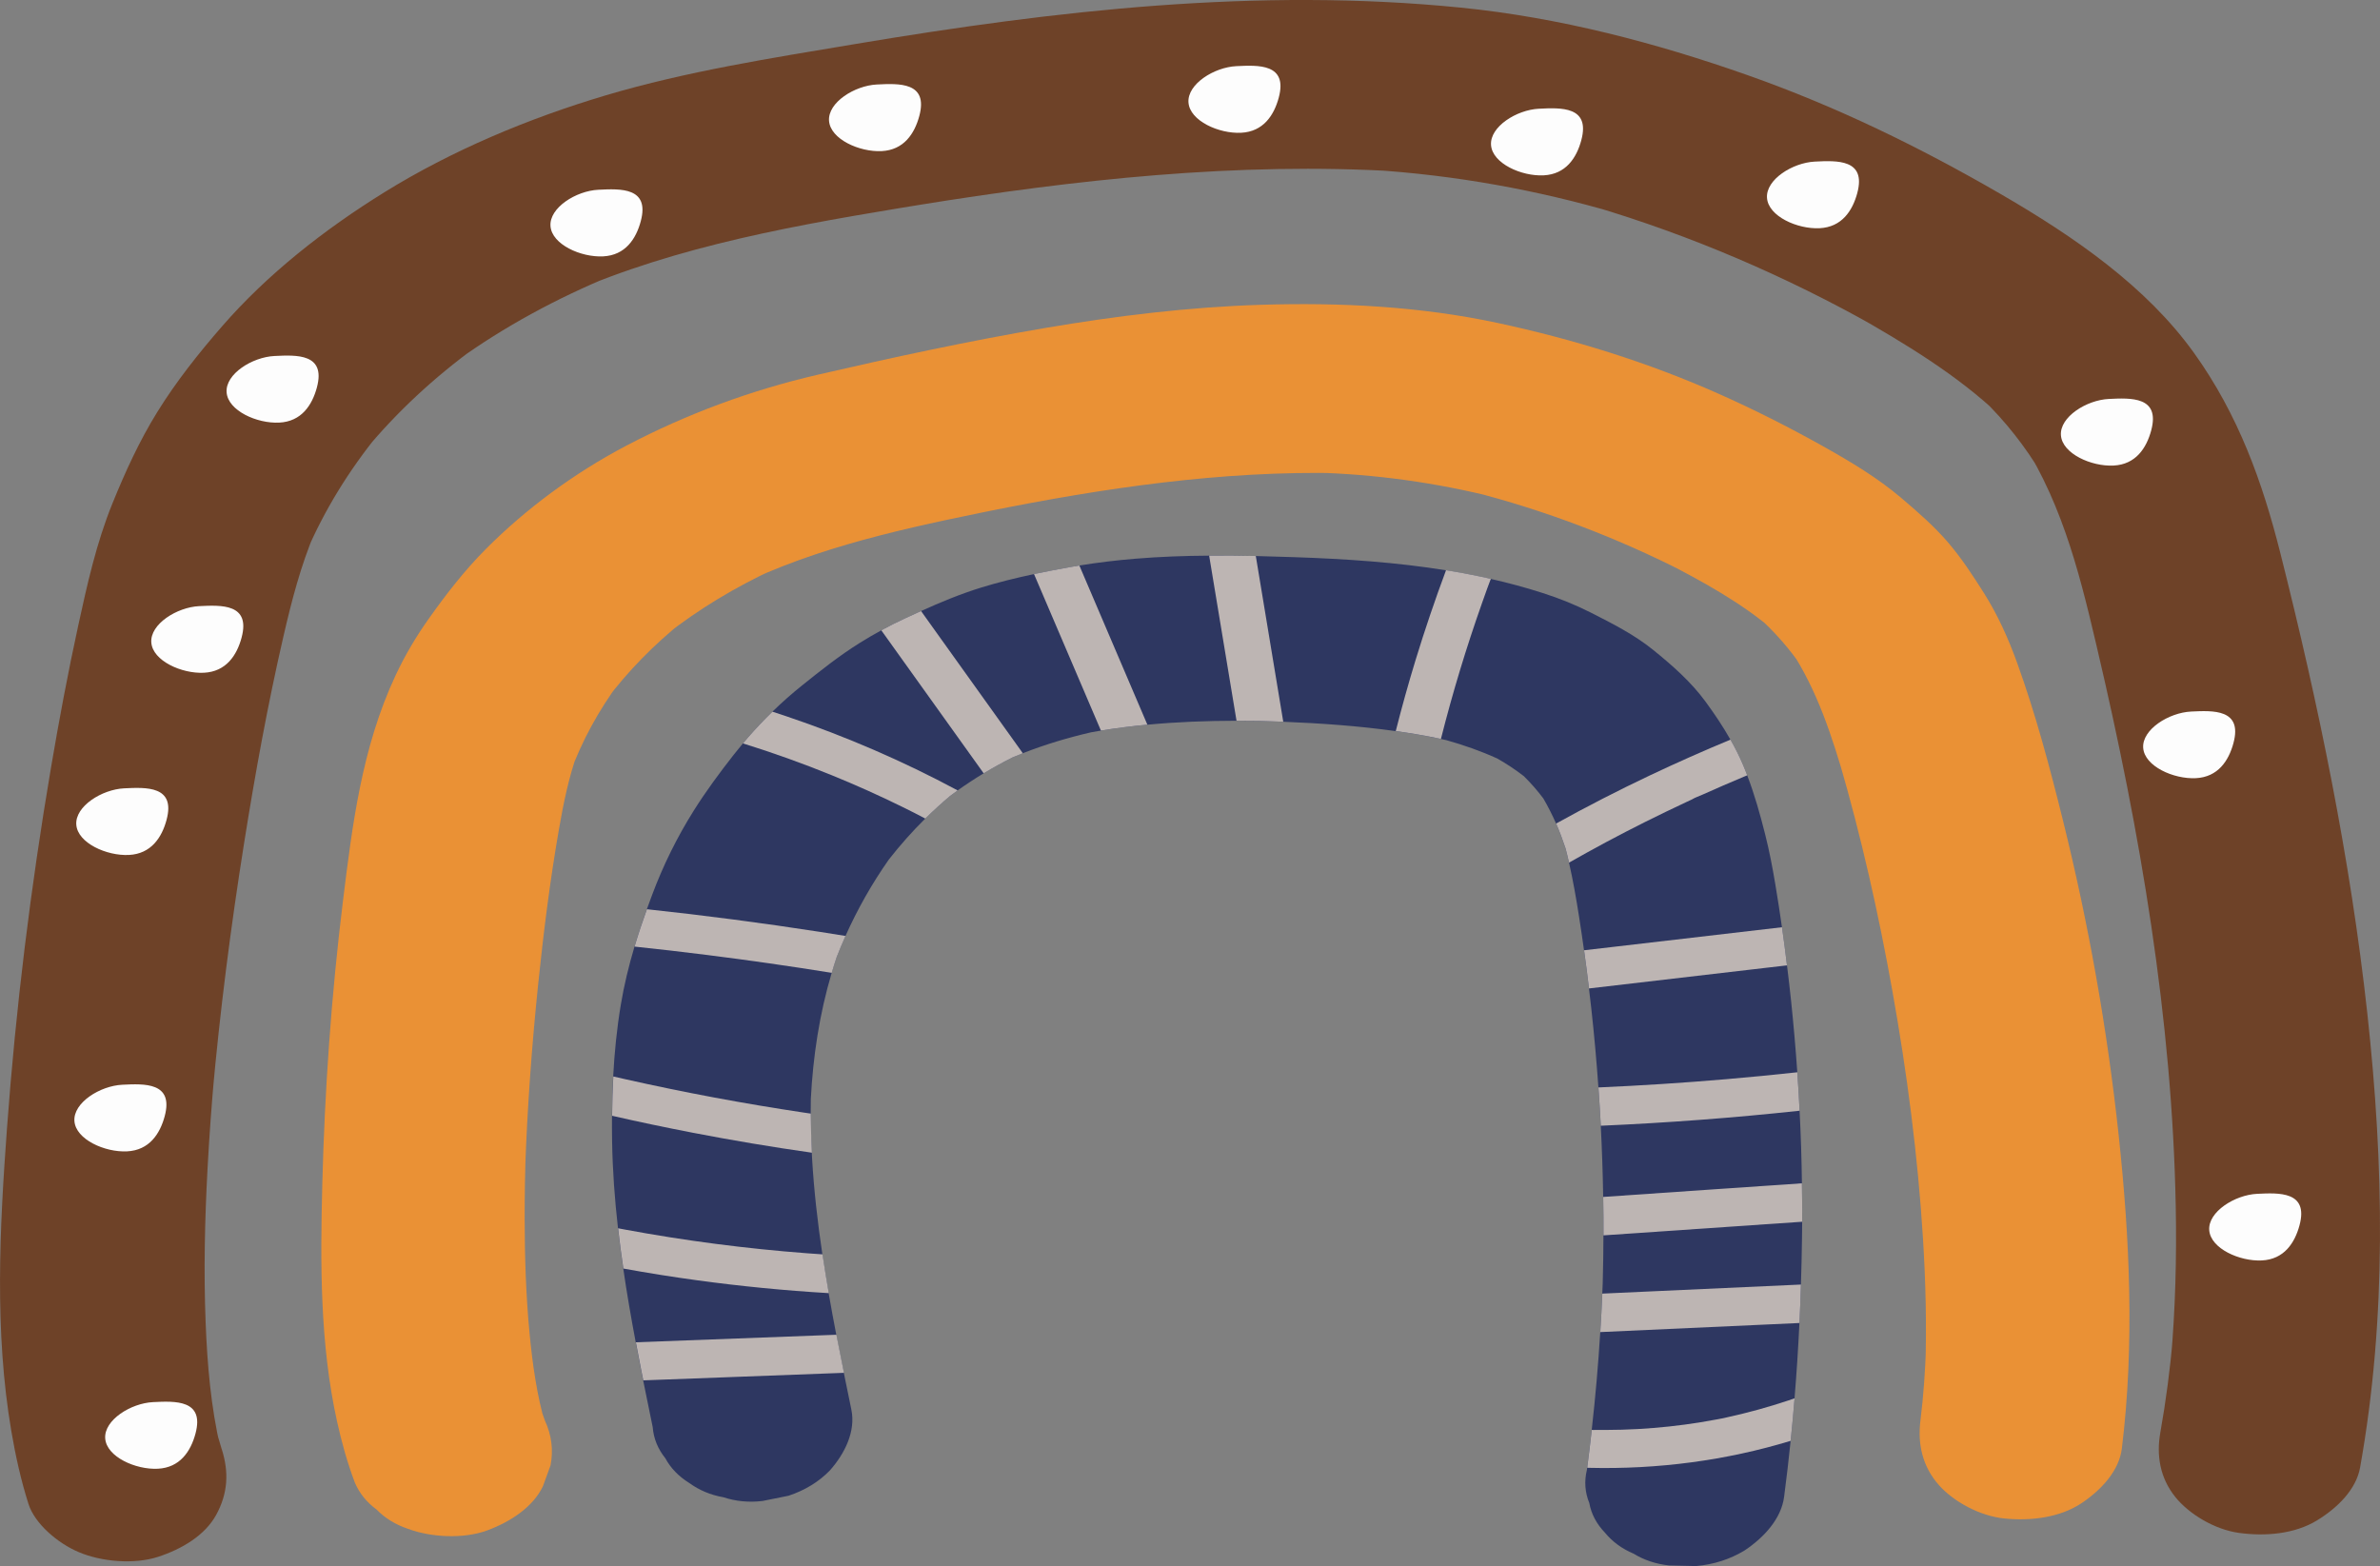 <svg id="_лой_2" xmlns="http://www.w3.org/2000/svg" width="1080" height="710.67" viewBox="0 0 1080 710.67"><rect x="0" y="0" width="1080" height="710.67" fill="#808080" stroke="none"/><g id="Autumn16_588155734"><g id="Autumn16_588155734-2"><g><path d="M247.26 644.6c-.97-2.56-1.82-5.14-2.59-7.75.98 3.34 1.96 6.69 2.94 10.03-4-13.69-5.96-27.77-7.3-41.79-1.66-17.35-2.2-34.77-2.23-52.17-.01-10.74.19-21.49.56-32.23-.12 3.44-.23 6.88-.35 10.32.98-28.32 3.05-56.61 5.97-84.84 2.42-23.36 5.35-46.71 9.39-69.91 2.07-11.85 4.43-23.61 8.58-35.1l-3.48 9.55c5.31-14.47 12.86-28.28 22.38-41.17-2.07 2.79-4.15 5.59-6.22 8.38 9.96-13.34 21.94-25.54 35.57-36.4-2.85 2.27-5.71 4.54-8.56 6.8 15.02-11.87 31.86-21.99 49.97-30.35-3.5 1.61-7.01 3.22-10.51 4.82 36.79-16.83 78.1-24.93 118.61-33.13l-12.07 2.44c52.49-10.57 106.43-18.62 160.64-17.37-4.14-.1-8.28-.2-12.42-.29 28.03.72 55.48 4.59 82.33 11.31-3.83-.96-7.66-1.93-11.49-2.89 34.32 8.69 67.13 21.32 97.69 36.91-3.36-1.72-6.72-3.44-10.08-5.17 17.86 9.16 35.96 19.11 50.56 31.74-2.73-2.37-5.46-4.74-8.19-7.11 8.3 7.31 15.36 15.44 21.25 24.22-1.94-2.91-3.87-5.82-5.81-8.74 12.42 18.82 18.97 39.66 25.05 60.38-.98-3.34-1.96-6.69-2.94-10.03 10.09 34.52 17.94 69.49 24.22 104.62 6.65 37.21 11.54 74.67 13.88 112.25 1.22 19.62 1.72 39.27 1.07 58.91.12-3.44.23-6.88.35-10.32-.39 11.45-1.18 22.9-2.59 34.3-1.27 10.32.83 20.55 8.39 29.09 6.6 7.45 18.52 14.06 29.76 15.17 12.08 1.2 25.25-.45 35-6.97 9.07-6.07 17.03-14.78 18.26-24.73 5.82-47.25 3.61-95.34-1.47-142.56-5.15-47.87-13.6-95.56-25.27-142.63-5.93-23.92-12.3-47.94-20.75-71.34-3.96-10.96-8.76-21.75-15.18-31.89-4.93-7.78-10.02-15.6-16.16-22.78-6.33-7.4-13.82-13.9-21.45-20.38-10.5-8.92-22.76-16.27-35.18-23.23-15.49-8.68-31.53-16.8-48.02-24.11-31.57-14-65.12-24.47-99.76-31.91-35.07-7.53-71.33-9.35-107.44-8.24-33.02 1.02-65.84 5.07-98.18 10.57-34.53 5.88-68.7 13.26-102.65 21.1-30.85 7.13-59.75 17.92-86.86 32.12-24.04 12.6-45.93 28.88-64.03 47.06-9.9 9.95-18.24 20.81-26.11 31.92-5.75 8.12-10.72 16.62-14.83 25.39-15.34 32.77-19.64 67.93-23.91 102.64-5.25 42.68-8.26 85.52-9.35 128.41-.91 35.66-1.09 72.26 6.69 107.47 2.06 9.35 4.65 18.69 8.07 27.75 2.06 4.86 5.36 8.95 9.9 12.29 3.78 3.88 8.5 6.79 14.18 8.72 10.48 3.93 25.29 4.69 35.98.74 10.76-3.98 20.79-10.66 25.29-20.01 1.16-3.18 2.32-6.37 3.48-9.55 1.33-6.98.47-13.76-2.59-20.35h0z" fill="#ea9135"/><path d="M810.91 438.08c.68 5.38 1.28 10.79 1.86 16.18 1.12 10.77 2.07 21.55 2.81 32.33.42 5.82.76 11.62 1.04 17.45.57 10.96.93 21.94 1.06 32.92.11 5.81.13 11.64.11 17.45-.02 2.6-.04 5.18-.08 7.79-.09 6.9-.25 13.8-.48 20.71-.17 5.81-.4 11.64-.68 17.46-.55 11.4-1.28 22.81-2.22 34.2-.52 6.42-1.11 12.85-1.77 19.27-.87 8.51-1.86 17.01-2.98 25.5-1.29 9.76-8.96 18.26-17.88 24.22-6.6 4.01-13.96 6.38-22.11 7.11-4.05-.1-8.1-.19-12.16-.28-6-.65-11.41-2.44-16.17-5.37-5.25-2.21-9.55-5.38-12.96-9.5-3.83-4-6.21-8.49-7.1-13.46-1.99-4.86-2.34-9.87-1.1-15.01.05-.33.09-.66.12-.99.75-5.71 1.44-11.44 2.07-17.17 1.67-14.77 2.97-29.58 3.88-44.4.38-5.81.68-11.63.92-17.46.09-1.64.14-3.28.2-4.92.2-7.17.3-14.34.32-21.51.02-5.81-.02-11.63-.13-17.44.0-.5.0-.99-.01-1.49-.18-10.27-.54-20.55-1.07-30.8-.3-5.8-.65-11.59-1.07-17.38-.84-11.98-1.92-23.94-3.23-35.88-.33-3.02-.68-6.03-1.06-9.04-.68-5.78-1.43-11.55-2.24-17.32-.7-5.11-1.46-10.21-2.26-15.3-1.29-8.19-2.7-16.39-4.56-24.5-.48-2.16-1.01-4.32-1.58-6.46-1.26-3.8-2.67-7.57-4.28-11.27-1.7-3.86-3.61-7.65-5.77-11.36-2.66-3.55-5.61-6.94-8.86-10.14-3.76-2.91-7.79-5.58-12.05-8.01-7.38-3.35-15.14-6.09-23.12-8.33-.82-.19-1.65-.37-2.48-.54-3.81-.82-7.64-1.55-11.48-2.19-3-.5-6.01-.96-9.03-1.37-16.85-2.37-33.97-3.56-51.06-4.25-3.78-.15-7.55-.27-11.32-.38-3.29-.06-6.58-.08-9.88-.08-13.5.03-27.02.53-40.43 1.8-7.06.66-14.1 1.54-21.09 2.68-1.45.23-2.87.47-4.3.74-10.68 2.46-21.12 5.59-31.14 9.53-1.56.6-3.09 1.22-4.63 1.88t-.03.02c-4.49 2.25-8.86 4.66-13.1 7.22-4.06 2.46-8 5.04-11.8 7.75-1.21.85-2.4 1.73-3.57 2.62-3.87 3.27-7.58 6.66-11.13 10.17-5.96 5.89-11.44 12.1-16.49 18.54-7.78 11.07-14.33 22.71-19.7 34.72-1.41 3.14-2.75 6.3-3.98 9.49-.82 2.41-1.58 4.82-2.28 7.25-5.57 18.75-8.47 37.98-9.46 57.28-.05 2.19-.06 4.38-.06 6.59.02 5.92.19 11.84.5 17.75.03.93.1 1.86.14 2.79.86 14.5 2.52 28.95 4.67 43.35.87 5.88 1.83 11.73 2.84 17.6 1.1 6.31 2.25 12.6 3.47 18.89 1.1 5.77 2.25 11.52 3.42 17.27 1.13 5.56 2.28 11.14 3.42 16.7 2.02 9.83-2.95 19.92-9.83 27.66-5.04 5.14-11.27 8.93-18.66 11.39-3.94.78-7.88 1.58-11.82 2.38-6.18.75-12.11.17-17.78-1.69-5.79-1.02-10.94-3.18-15.49-6.48-4.83-3.01-8.45-6.76-10.86-11.25-3.38-4.21-5.3-8.91-5.71-14.09-1.46-7.07-2.92-14.12-4.33-21.19-.27-1.32-.55-2.64-.8-3.96-.88-4.43-1.74-8.87-2.57-13.32-2.1-11.13-4.04-22.28-5.66-33.47-.92-6.09-1.71-12.18-2.39-18.28-1.5-13.18-2.47-26.38-2.68-39.62-.06-3.8-.07-7.61-.05-11.44.05-5.94.21-11.9.54-17.84.58-10.88 1.66-21.73 3.46-32.5 1.48-8.95 3.63-17.73 6.21-26.42 1.68-5.68 3.57-11.32 5.61-16.96.77-2.2 1.6-4.42 2.43-6.62 4.92-13.14 11.19-25.94 18.85-38.13 5.48-8.73 11.7-17.14 18.15-25.38 1.36-1.73 2.74-3.44 4.16-5.12 3.25-3.88 6.65-7.63 10.25-11.29 1.03-1.04 2.07-2.08 3.12-3.11 4.27-4.17 8.78-8.16 13.52-11.96 8.43-6.77 16.84-13.46 26.23-19.32 3.14-1.97 6.36-3.84 9.66-5.64 3.47-1.89 7.02-3.68 10.65-5.36 2.45-1.15 4.93-2.27 7.39-3.39 8.79-3.98 17.66-7.68 27.09-10.61 7.89-2.44 16-4.43 24.18-6.17 5.34-1.13 10.72-2.15 16.1-3.12 1.49-.28 2.97-.52 4.47-.77 8.4-1.38 16.89-2.39 25.41-3.09 11.12-.92 22.3-1.33 33.48-1.39 7.05-.05 14.11.02 21.17.17 5.9.14 11.81.32 17.72.52 23.08.79 46.09 2.32 68.61 5.95 6.81 1.09 13.6 2.38 20.33 3.91 7.92 1.79 15.76 3.9 23.52 6.39 7.53 2.4 14.8 5.33 21.69 8.81 10.04 5.09 19.85 10.07 28.32 16.9 8.88 7.16 17.4 14.7 23.86 23.52 4.12 5.61 8 11.38 11.36 17.34 2.13 3.74 4.05 7.54 5.7 11.44.67 1.58 1.32 3.17 1.91 4.77 3.36 8.73 5.85 17.7 8.11 26.64 1.93 7.57 3.37 15.2 4.66 22.87 1.08 6.46 2.08 12.94 3 19.43.82 5.77 1.59 11.54 2.27 17.31z" fill="#2e3761"/><path d="M382.97 622.98c-16.31.61-32.62 1.23-48.95 1.84-14.04.53-28.08 1.05-42.11 1.58-.27-1.32-.55-2.64-.8-3.96-.88-4.43-1.74-8.87-2.57-13.32 30.33-1.14 60.68-2.29 91.01-3.42 1.1 5.77 2.25 11.52 3.42 17.27z" fill="#bdb5b3"/><path d="M376.07 586.82c-19.95-1.18-39.81-3.12-59.55-5.81-11.28-1.53-22.5-3.32-33.65-5.35-.92-6.09-1.71-12.18-2.39-18.28 1.05.21 2.11.4 3.15.6 27.25 5.05 54.88 8.65 82.68 10.75 2.31.18 4.61.34 6.93.49.87 5.88 1.83 11.73 2.84 17.6z" fill="#bdb5b3"/><path d="M367.93 505.34c.02 5.92.19 11.84.5 17.75-18.1-2.57-36.11-5.6-54-9.05-12.28-2.37-24.52-4.93-36.67-7.71.05-5.94.21-11.9.54-17.84 1.88.45 3.78.87 5.68 1.3 26.71 6 53.71 11.05 80.95 15.12 1 .15 2 .29 3.01.44z" fill="#bdb5b3"/><path d="M383.69 424.73c-1.41 3.14-2.75 6.3-3.98 9.49-.82 2.41-1.58 4.82-2.28 7.25-18.81-3.03-37.7-5.74-56.66-8.12-10.93-1.38-21.85-2.64-32.82-3.79 1.68-5.68 3.57-11.32 5.61-16.96 26.34 2.81 52.56 6.26 78.67 10.3 3.82.6 7.64 1.2 11.46 1.83z" fill="#bdb5b3"/><path d="M434.58 358.68c-1.21.85-2.4 1.73-3.57 2.62-3.87 3.27-7.58 6.66-11.13 10.17-1.3-.69-2.6-1.36-3.9-2.05h-.02s-.06-.04-.09-.05c0 0 0-.01-.02-.01h-.02s-.09-.06-.19-.1l-.06-.04c-.07-.04-.15-.07-.24-.12l-.06-.04c-.11-.05-.21-.1-.32-.16-.51-.25-1.03-.51-1.54-.77-1.26-.63-2.53-1.27-3.81-1.9-10.44-5.14-21.13-9.94-32.02-14.38-13.19-5.38-26.7-10.22-40.45-14.5 3.25-3.88 6.65-7.63 10.25-11.29 1.03-1.04 2.07-2.08 3.12-3.11 2.2.71 4.38 1.43 6.56 2.17 26.89 9.08 52.8 20.31 77.25 33.43.07.04.17.09.25.14z" fill="#bdb5b3"/><path d="M464.14 341.81c-1.56.6-3.09 1.22-4.63 1.88t-.03.02c-4.49 2.25-8.86 4.66-13.1 7.22-15.48-21.63-30.97-43.27-46.46-64.9 3.47-1.89 7.02-3.68 10.65-5.36 2.45-1.15 4.93-2.27 7.39-3.39 2.97 4.19 5.98 8.36 8.97 12.55 12.34 17.23 24.69 34.48 37.02 51.72.06.08.13.18.19.26z" fill="#bdb5b3"/><path d="M520.67 328.85c-7.06.66-14.1 1.54-21.09 2.68-.03-.06-.05-.13-.08-.18h0c-10.1-23.62-20.18-47.24-30.28-70.84 5.34-1.13 10.72-2.15 16.1-3.12 1.49-.28 2.97-.52 4.47-.77 2 4.66 3.99 9.31 5.97 13.97 8.3 19.41 16.6 38.84 24.9 58.27z" fill="#bdb5b3"/><path d="M582.31 327.52c-3.78-.15-7.55-.27-11.32-.38-3.29-.06-6.58-.08-9.88-.08-4.16-24.97-8.28-49.95-12.42-74.92 7.05-.05 14.11.02 21.17.17 1.05 6.33 2.1 12.67 3.15 19 3.1 18.73 6.21 37.48 9.31 56.21z" fill="#bdb5b3"/><path d="M676.51 262.68c-.36.94-.7 1.86-1.05 2.79-.21.57-.4 1.14-.63 1.7h0c-.01.06-.05.15-.12.32.0.06-.04.13-.06.2-.01.05-.04.11-.07.18v.02s-.03.06-.04.09c-.02.02-.01.04-.01.04l-.02.02c-.09.27-.19.54-.28.81-.56 1.52-1.11 3.05-1.63 4.57-7.2 20.36-13.45 40.95-18.69 61.73.0.01.0.03-.01.04-.01.04-.02.09-.02.13-3.81-.82-7.64-1.55-11.48-2.19-3-.5-6.01-.96-9.03-1.37 2.73-10.82 5.74-21.59 9.01-32.3 4.18-13.65 8.78-27.22 13.8-40.69 6.81 1.09 13.6 2.38 20.33 3.91z" fill="#bdb5b3"/><path d="M792.87 351.83c-.5.2-1.02.42-1.52.63-6.3 2.64-12.56 5.35-18.78 8.14-1.56.71-3.35 1.29-4.77 2.16-.15.07-.28.13-.41.2-.82.36-1.61.74-2.41 1.12-3.07 1.44-6.13 2.89-9.19 4.37-12.2 5.89-24.2 12.09-35.95 18.6-2.63 1.46-5.25 2.91-7.84 4.4-.48-2.16-1.01-4.32-1.58-6.46-1.26-3.8-2.67-7.57-4.28-11.27 13.9-7.71 28.13-15.02 42.66-21.9 11.98-5.66 24.13-11.08 36.45-16.17 2.13 3.74 4.05 7.54 5.7 11.44.67 1.58 1.32 3.17 1.91 4.77z" fill="#bdb5b3"/><path d="M810.91 438.08c-3.25.37-6.51.76-9.76 1.13-26.69 3.1-53.4 6.23-80.09 9.34-.68-5.78-1.43-11.55-2.24-17.32 13.88-1.61 27.76-3.24 41.66-4.85 16.04-1.88 32.11-3.74 48.15-5.61.82 5.77 1.59 11.54 2.27 17.31z" fill="#bdb5b3"/><path d="M815.58 486.59c.42 5.82.76 11.62 1.04 17.45-29.96 3.23-60.04 5.5-90.21 6.81-.3-5.8-.65-11.59-1.07-17.38 19.34-.85 38.64-2.09 57.91-3.74 10.79-.92 21.57-1.97 32.32-3.14z" fill="#bdb5b3"/><path d="M817.68 536.97c.11 5.81.13 11.64.11 17.45-.78.05-1.55.11-2.33.16-29.27 2.01-58.56 4.02-87.83 6.02.02-5.81-.02-11.63-.13-17.44 15.55-1.07 31.12-2.15 46.68-3.21 14.49-.99 28.99-1.99 43.5-2.97z" fill="#bdb5b3"/><path d="M817.24 582.91c-.17 5.81-.4 11.64-.68 17.46-6.62.3-13.24.61-19.86.91-23.51 1.07-47.01 2.14-70.52 3.21.38-5.81.68-11.63.92-17.46h.07c7.05-.33 14.09-.65 21.15-.97 22.97-1.04 45.93-2.09 68.91-3.14z" fill="#bdb5b3"/><path d="M100.61 657.65c-1.12-3.53-2.09-7.09-2.94-10.67.79 3.38 1.59 6.75 2.38 10.13-4.37-18.69-5.98-37.81-6.73-56.82-.93-23.34-.39-46.72.86-70.04.77-14.42 1.84-28.84 3.11-43.24-.31 3.43-.61 6.86-.92 10.3 3.42-38.28 8.32-76.48 14.37-114.54 5.01-31.52 10.72-62.99 17.93-94.22 3.7-16.01 7.8-31.9 14.32-47.3-1.33 3.14-2.67 6.27-4 9.41 8.19-19.09 19.31-37.19 32.98-53.97-2.22 2.71-4.45 5.42-6.67 8.13 14.51-17.65 31.72-33.62 51.09-47.68l-8.93 6.47c21.35-15.36 45.06-28.24 70.36-38.63-3.59 1.47-7.18 2.95-10.77 4.42 50.51-20.54 106.32-29.29 161.12-38.21-4.06.66-8.13 1.32-12.19 1.98 71.85-11.64 145.46-19.79 218.76-15.34-4.13-.25-8.26-.51-12.39-.76 38.07 2.42 75.09 9.11 111.09 19.66-3.77-1.11-7.55-2.22-11.32-3.33 45.42 13.46 88.52 32.09 128.41 54.56-3.26-1.85-6.53-3.7-9.79-5.54 23.6 13.37 47.49 27.83 66.37 45.79-2.6-2.47-5.19-4.95-7.79-7.42 10.75 10.4 19.71 21.86 27.03 34.14l-5.32-8.95c17.99 30.74 25.09 64.92 32.95 98.2-.79-3.38-1.59-6.75-2.38-10.13 19.63 83.48 34.11 168.38 35.71 253.54.44 23.24-.18 46.49-2.21 69.66.31-3.43.61-6.86.92-10.3-1.29 14.39-3.14 28.74-5.69 43.01-1.84 10.26-.3 20.56 6.78 29.37 6.18 7.69 17.73 14.75 28.9 16.29 12 1.65 25.25.51 35.35-5.64 9.4-5.72 17.83-14.12 19.6-24.01 12.18-68.08 10.78-137.65 3.29-206.03-7.7-70.31-22.08-140.02-39.51-209.08-8.05-31.9-18.92-62.51-39.17-90.74-21.52-29.99-54.02-52.58-88.09-72.29-36.18-20.93-74.01-39.48-114.66-53.79-41.44-14.59-85.07-26.08-129.86-30.57-92.39-9.26-184.1 1.3-274.67 16.48-37.98 6.36-76.74 12.41-113.29 23.28-35.52 10.56-70.15 25.19-100.45 43.94-27.72 17.16-53.28 37.38-73.59 60.69-10.86 12.46-21.08 25.37-29.56 39.06-8.27 13.35-14.6 27.31-20.38 41.52-7.31 18.01-11.46 36.79-15.53 55.45-4.67 21.42-8.7 42.93-12.36 64.49-9.22 54.3-15.96 108.91-19.97 163.65-3.34 45.47-5.73 92.13 1.97 137.4 1.89 11.09 4.34 22.2 7.78 33.04 2.85 8.96 13.22 17.83 22.89 21.91 10.26 4.33 25.01 5.65 35.91 2.11 10.97-3.56 21.35-9.86 26.37-19.02 5.36-9.8 5.86-19.39 2.54-29.84h0z" fill="#6e4228"/><path d="M74.76 506.46c-2.19 8.16-7.06 15.52-17.11 16.02-10.05.5-23.28-5.4-23.88-13.75-.6-8.35 11.66-15.99 21.71-16.48 10.05-.5 23.39-1.16 19.27 14.22z" fill="#fdfdfd"/><path d="M75.61 371.95c-2.18 8.16-7.06 15.52-17.11 16.02-10.05.5-23.28-5.4-23.88-13.75s11.66-15.99 21.71-16.48c10.05-.5 23.39-1.16 19.27 14.22z" fill="#fdfdfd"/><path d="M109.65 289.27c-2.18 8.16-7.06 15.52-17.11 16.02-10.05.5-23.28-5.4-23.88-13.75-.6-8.35 11.66-15.99 21.71-16.48 10.05-.5 23.39-1.16 19.27 14.22z" fill="#fdfdfd"/><path d="M143.82 175.76c-2.19 8.16-7.06 15.52-17.11 16.02-10.05.5-23.28-5.4-23.88-13.75-.6-8.35 11.66-15.99 21.71-16.48 10.05-.5 23.39-1.16 19.27 14.22z" fill="#fdfdfd"/><path d="M290.79 100.32c-2.18 8.16-7.06 15.52-17.11 16.02-10.05.5-23.28-5.4-23.88-13.75-.6-8.35 11.66-15.99 21.71-16.48 10.05-.5 23.39-1.16 19.27 14.22z" fill="#fdfdfd"/><path d="M417.19 52.55c-2.19 8.16-7.06 15.52-17.11 16.02-10.05.5-23.28-5.4-23.88-13.75-.6-8.35 11.66-15.99 21.71-16.48 10.05-.5 23.39-1.16 19.27 14.22z" fill="#fdfdfd"/><path d="M580.3 44.23c-2.19 8.16-7.06 15.52-17.11 16.02-10.05.5-23.28-5.4-23.88-13.75-.6-8.35 11.66-15.99 21.71-16.48 10.05-.5 23.39-1.16 19.27 14.22z" fill="#fdfdfd"/><path d="M717.59 63.55c-2.18 8.16-7.06 15.52-17.11 16.02-10.05.5-23.28-5.4-23.88-13.75-.6-8.35 11.66-15.99 21.71-16.48 10.05-.5 23.39-1.16 19.27 14.22z" fill="#fdfdfd"/><path d="M842.82 87.54c-2.19 8.16-7.06 15.52-17.11 16.02-10.05.5-23.28-5.4-23.88-13.75-.6-8.35 11.66-15.99 21.71-16.48 10.05-.5 23.39-1.16 19.27 14.22z" fill="#fdfdfd"/><path d="M976.2 195.25c-2.19 8.16-7.06 15.52-17.11 16.02-10.05.5-23.28-5.4-23.88-13.75-.6-8.35 11.66-15.99 21.71-16.48 10.05-.5 23.39-1.16 19.27 14.22z" fill="#fdfdfd"/><path d="M1013.53 337.11c-2.19 8.16-7.06 15.52-17.11 16.02-10.05.5-23.28-5.4-23.88-13.75-.6-8.35 11.66-15.99 21.71-16.48 10.05-.5 23.39-1.16 19.27 14.22z" fill="#fdfdfd"/><path d="M1043.5 555.96c-2.19 8.16-7.06 15.52-17.11 16.02-10.05.5-23.28-5.4-23.88-13.75-.6-8.35 11.66-15.99 21.71-16.48 10.05-.5 23.39-1.16 19.27 14.22z" fill="#fdfdfd"/></g><g><path d="M781.23 643.72c.56-.12.36-.07.0.0h0z" fill="#bdb5b3"/><path d="M814.34 634.57c-.52 6.42-1.11 12.85-1.77 19.27-29.19 8.9-60.35 13.03-91.52 12.25-.26.0-.55-.01-.81-.03.75-5.71 1.44-11.44 2.07-17.17.39.0.76.0 1.14.0-2.66.06 1.32.0 1.95.0 1.11.0 2.23.0 3.36.01 9.59-.02 19.16-.54 28.68-1.57 4.8-.51 9.57-1.16 14.32-1.93 2.55-.41 5.11-.86 7.65-1.34.33-.06.65-.13.98-.19.15-.03.31-.07.46-.1.09.0.16-.03.22-.03-.1.02-.19.05-.29.07 1.05-.16 2.08-.46 3.11-.68 9.35-2.05 18.55-4.58 27.51-7.57.99-.34 1.97-.67 2.95-1z" fill="#bdb5b3"/></g><path d="M88.73 650.48c-2.19 8.16-7.06 15.52-17.11 16.02-10.05.5-23.28-5.4-23.88-13.75-.6-8.35 11.66-15.99 21.71-16.48 10.05-.5 23.39-1.16 19.27 14.22z" fill="#fdfdfd"/></g></g></svg>
